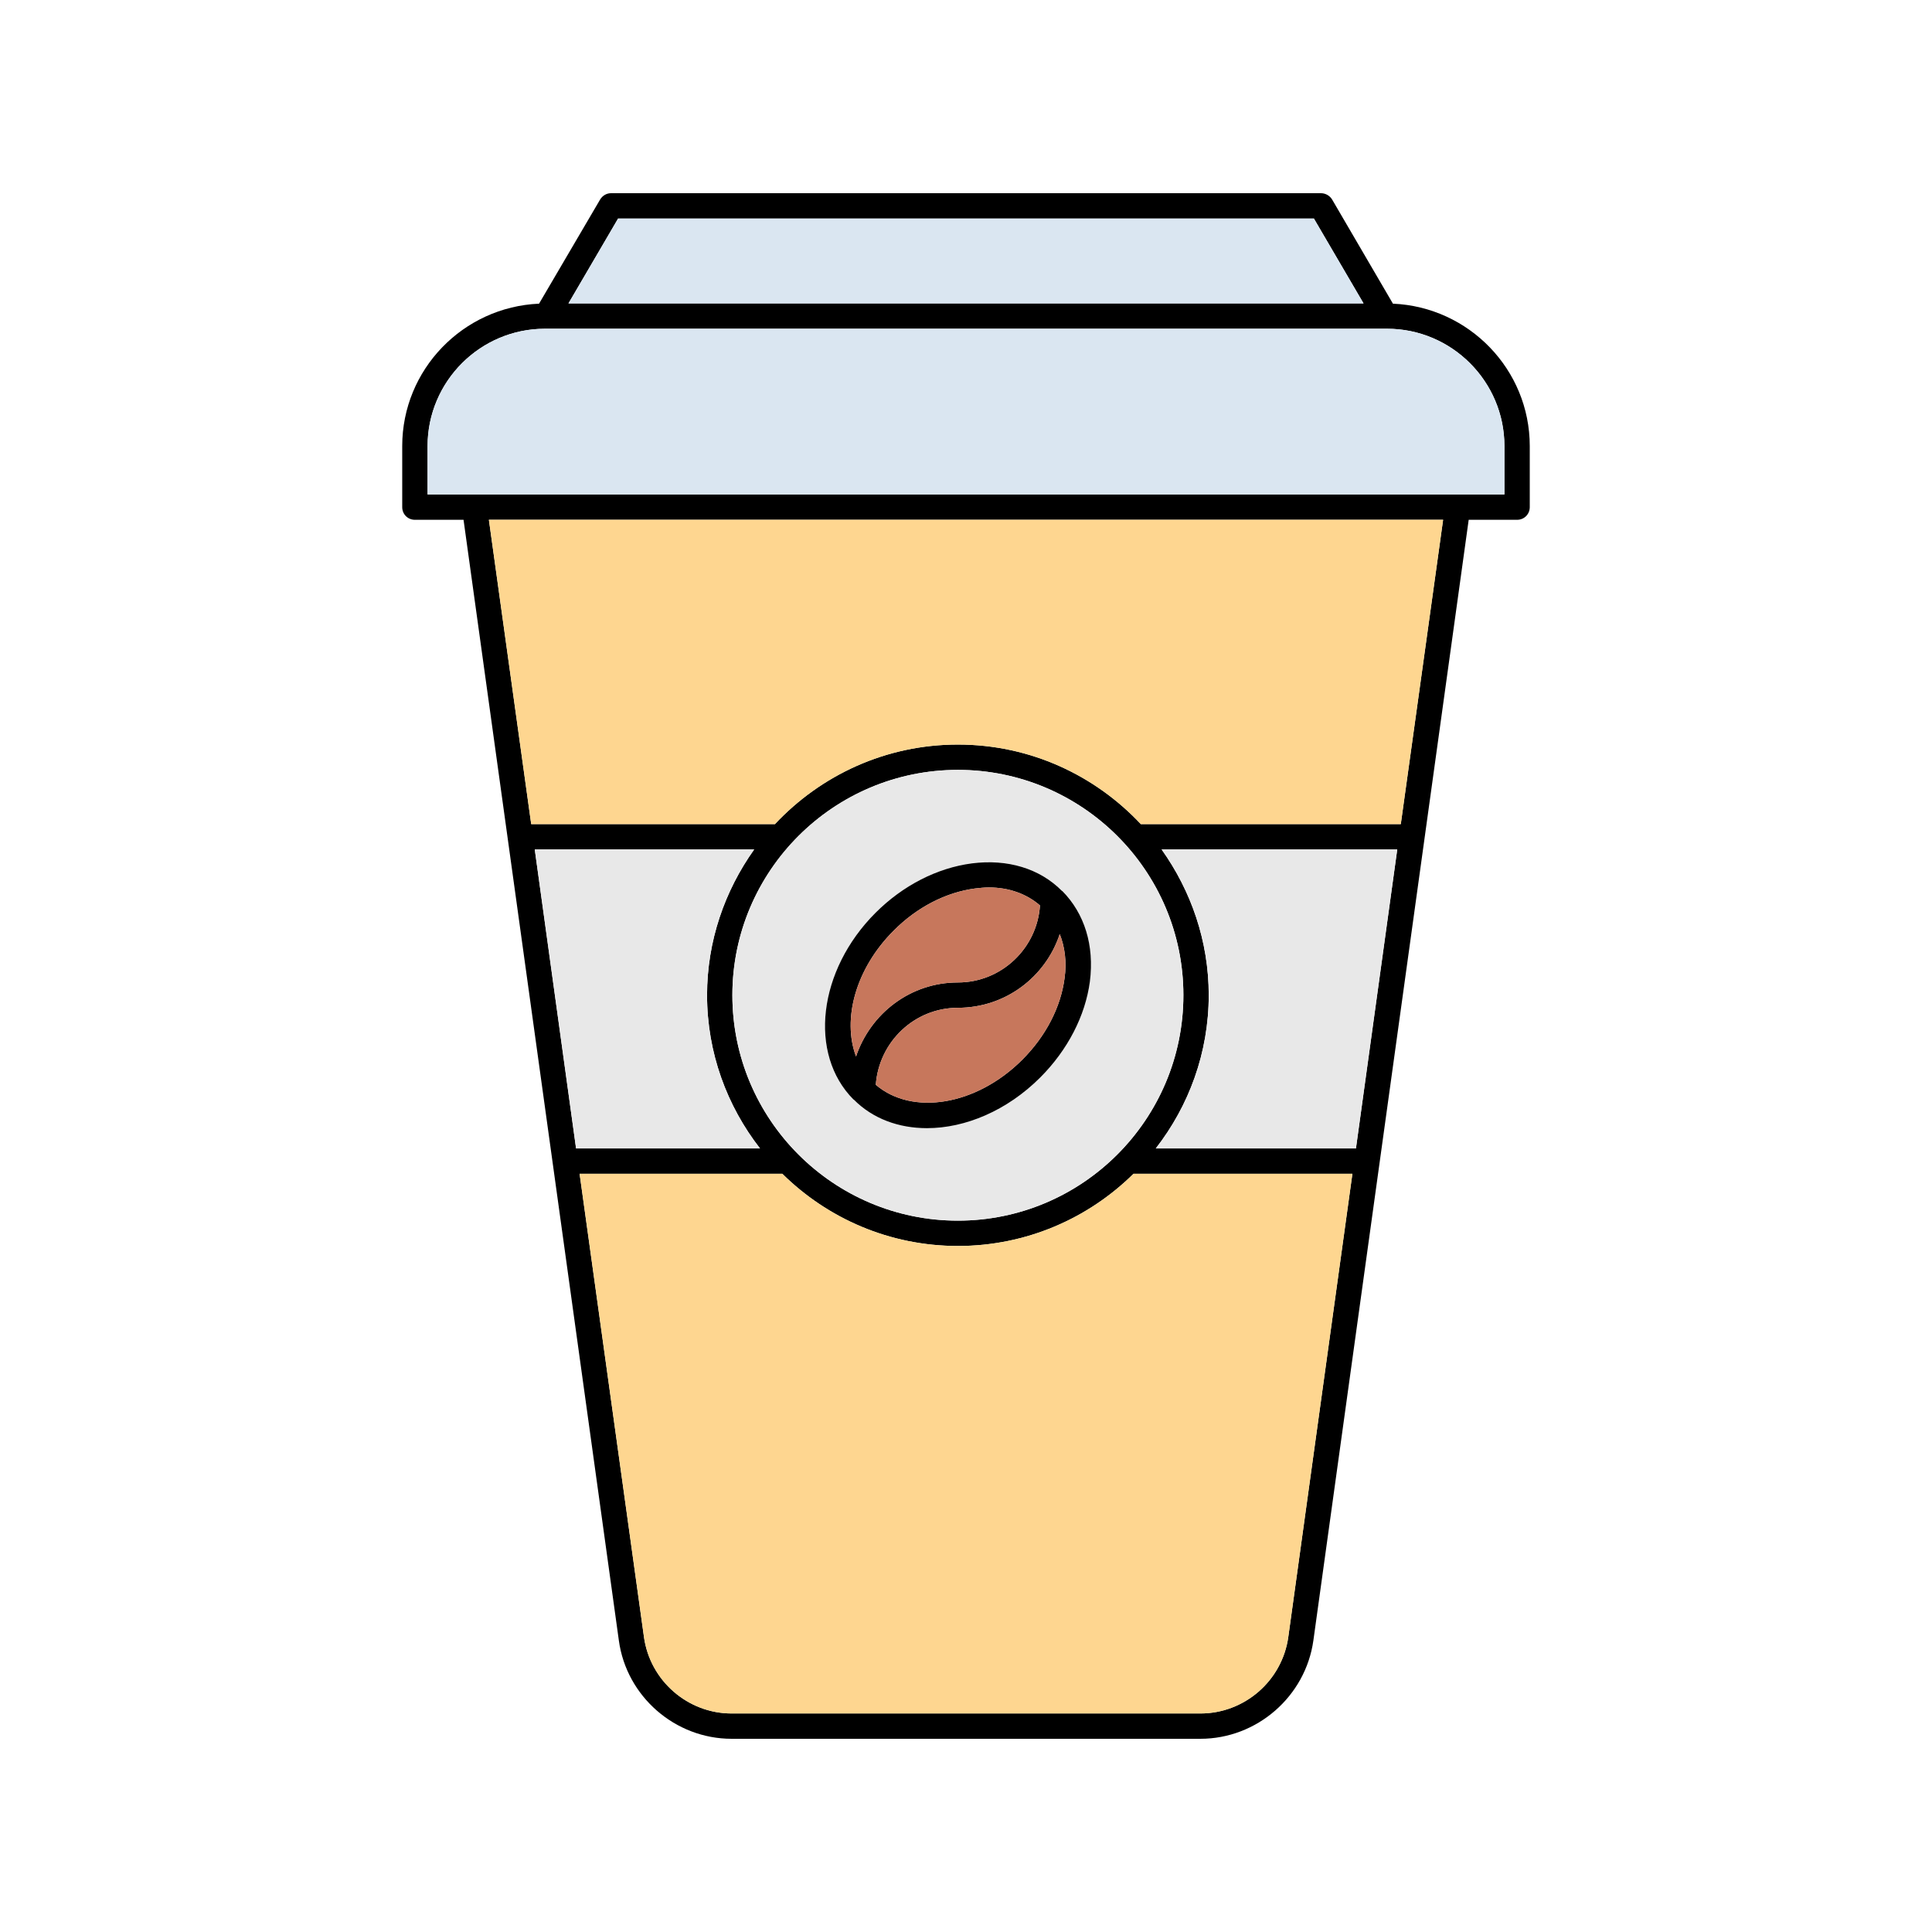 <svg id="Layer_1" enable-background="new 0 0 100 100" viewBox="0 0 100 100" xmlns="http://www.w3.org/2000/svg"><g><path d="m72.098 15.718-3.147-5.39c-.118-.197-.341-.328-.577-.328h-36.748c-.236 0-.446.131-.564.328l-3.161 5.39c-3.934.17-7.082 3.41-7.082 7.37v3.161c0 .367.288.656.656.656h2.518l8.039 58.007c.394 2.898 2.912 5.088 5.837 5.088h24.262c2.925 0 5.443-2.19 5.849-5.088l8.039-58.007h2.505c.367 0 .656-.288.656-.656v-3.161c0-3.96-3.147-7.199-7.082-7.37zm-40.105-4.407h36.013l2.571 4.394h-41.154zm-4.314 32.656h11.357c-1.521 2.138-2.439 4.734-2.439 7.541 0 2.99 1.036 5.744 2.741 7.934h-9.521zm21.901-4.118c6.439 0 11.672 5.233 11.672 11.659 0 6.439-5.233 11.672-11.672 11.672s-11.672-5.233-11.672-11.672c0-6.426 5.233-11.659 11.672-11.659zm17.102 44.879c-.315 2.269-2.269 3.961-4.551 3.961h-24.262c-2.269 0-4.223-1.692-4.538-3.961l-3.331-23.974h10.492c2.334 2.308 5.548 3.738 9.089 3.738s6.754-1.43 9.089-3.738h11.33zm3.502-25.285h-10.361c1.705-2.19 2.741-4.944 2.741-7.934 0-2.807-.918-5.403-2.439-7.541h12.197zm2.321-16.787h-13.456c-2.374-2.531-5.731-4.118-9.469-4.118s-7.095 1.587-9.469 4.118h-12.616l-2.19-15.751h49.39zm5.364-17.063h-55.738v-2.505c0-3.344 2.728-6.072 6.072-6.072h43.593c3.344 0 6.072 2.728 6.072 6.072v2.505z"/><path d="m70.577 15.705h-41.154l2.57-4.394h36.014z" fill="#dae6f1"/><path d="m77.869 23.088v2.505h-55.738v-2.505c0-3.344 2.728-6.072 6.072-6.072h43.593c3.345.001 6.073 2.728 6.073 6.072z" fill="#dae6f1"/><path d="m74.695 26.905-2.19 15.751h-13.456c-2.374-2.531-5.731-4.118-9.469-4.118s-7.095 1.587-9.469 4.118h-12.616l-2.19-15.751z" fill="#fed690"/><g fill="#e8e8e8"><path d="m72.321 43.967-2.138 15.475h-10.36c1.705-2.19 2.741-4.944 2.741-7.934 0-2.807-.918-5.403-2.439-7.541z"/><path d="m49.58 39.849c-6.439 0-11.672 5.233-11.672 11.659 0 6.439 5.233 11.672 11.672 11.672s11.672-5.233 11.672-11.672c0-6.426-5.232-11.659-11.672-11.659zm6.833 10.951c-.236 1.783-1.154 3.554-2.571 4.97-1.718 1.718-3.882 2.623-5.862 2.623-1.456 0-2.807-.485-3.79-1.482-.013 0-.013 0-.013 0-2.348-2.361-1.836-6.688 1.141-9.666 1.416-1.416 3.187-2.321 4.984-2.557 1.849-.236 3.515.262 4.669 1.429h.013c1.154 1.168 1.665 2.821 1.429 4.683z"/><path d="m39.338 59.443h-9.521l-2.138-15.475h11.357c-1.521 2.138-2.439 4.734-2.439 7.541 0 2.989 1.036 5.743 2.741 7.934z"/></g><path d="m70 60.754-3.318 23.974c-.315 2.269-2.269 3.961-4.551 3.961h-24.262c-2.269 0-4.223-1.692-4.538-3.961l-3.331-23.974h10.492c2.334 2.308 5.548 3.738 9.089 3.738s6.754-1.43 9.089-3.738z" fill="#fed690"/><path d="m54.984 46.118s0 0-.013 0c-1.154-1.167-2.82-1.666-4.669-1.429-1.797.236-3.567 1.141-4.984 2.557-2.977 2.977-3.488 7.305-1.141 9.666h.013c.984.997 2.334 1.482 3.79 1.482 1.98 0 4.144-.905 5.862-2.623 1.416-1.416 2.334-3.187 2.571-4.97.236-1.863-.275-3.516-1.429-4.683zm-8.735 2.059c1.207-1.22 2.715-1.993 4.223-2.19.236-.026.472-.053.708-.053 1.036 0 1.954.328 2.649.931-.144 2.216-1.993 3.987-4.249 3.987-2.466 0-4.525 1.613-5.272 3.83-.721-1.928-.026-4.538 1.941-6.505zm8.853 2.452c-.197 1.508-.971 3.003-2.19 4.223-2.374 2.374-5.692 2.911-7.58 1.298.157-2.216 1.993-3.987 4.249-3.987 2.466 0 4.538-1.6 5.272-3.816.262.669.367 1.443.249 2.282z"/><path d="m55.102 50.629c-.197 1.508-.971 3.003-2.19 4.223-2.374 2.374-5.692 2.911-7.58 1.298.157-2.216 1.993-3.987 4.249-3.987 2.466 0 4.538-1.6 5.272-3.816.262.669.367 1.443.249 2.282z" fill="#c7775c"/><path d="m53.829 46.866c-.144 2.216-1.993 3.987-4.249 3.987-2.466 0-4.525 1.613-5.272 3.83-.721-1.928-.026-4.538 1.941-6.505 1.207-1.22 2.715-1.993 4.223-2.19.236-.026.472-.053.708-.053 1.036-.001 1.954.327 2.649.931z" fill="#c7775c"/></g></svg>